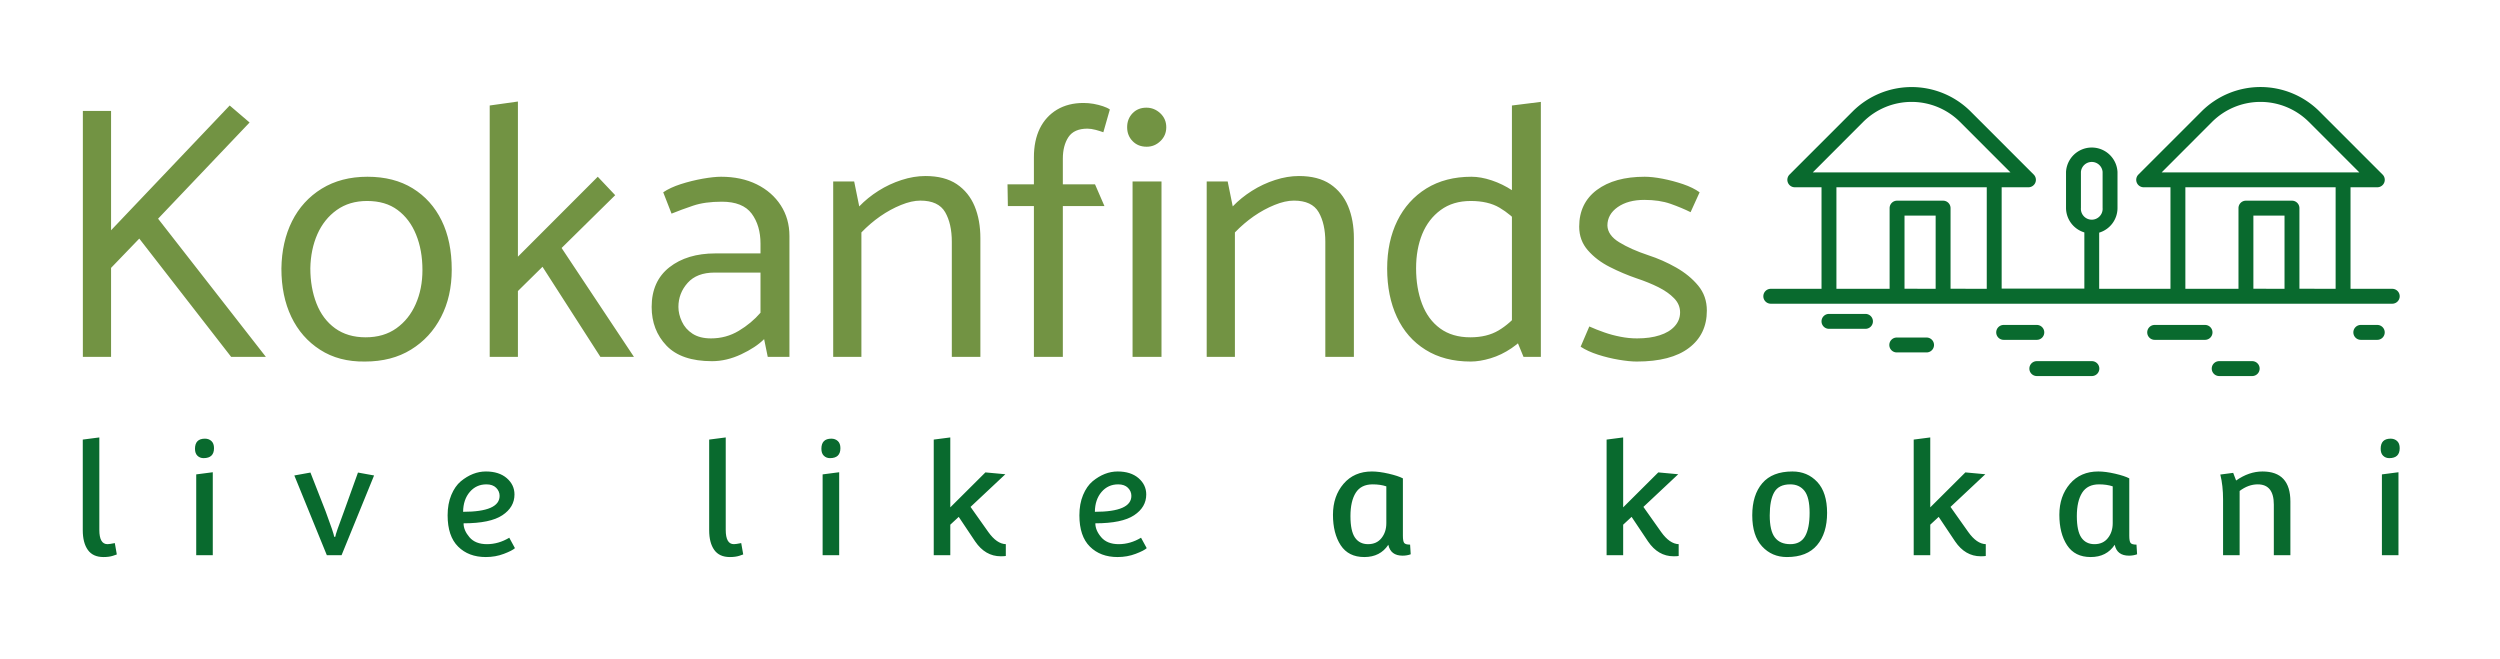 <svg viewBox="196.664 541.8 1616.192 426" xmlns:xlink="http://www.w3.org/1999/xlink" version="1.1" xmlns="http://www.w3.org/2000/svg" style="max-height: 500px" width="1616.192" height="426"><rect fill="#ffffff" height="1500" width="2000"/><g transform="matrix(0.75,0,0,0.75,249.091,596.614)"><svg xmlns:xlink="http://www.w3.org/1999/xlink" xmlns="http://www.w3.org/2000/svg" width="2000" height="409" preserveAspectRatio="xMidYMid meet" data-background-color="#ffffff" viewBox="0 0 396 81"><g transform="matrix(1,0,0,1,0.24,0.382)" id="tight-bounds"><svg width="395.52" height="80.236" viewBox="0 0 395.52 80.236"><g><svg width="395.52" height="80.236" viewBox="0 0 564.219 114.459"><g><svg width="564.219" height="114.459" viewBox="0 0 564.219 114.459"><g id="textblocktransform"><svg id="textblock" width="564.219" height="114.459" viewBox="0 0 564.219 114.459"><g><svg width="564.219" height="70.382" viewBox="0 0 564.219 70.382"><g><svg><g/><g/></svg></g><g><svg><g><svg/></g><g/></svg></g><g id="text-0"><svg width="564.219" height="70.382" viewBox="0 0 564.219 70.382"><g transform="matrix(1,0,0,1,0,3.53)"><svg data-palette-color="#729343" height="63.322" viewBox="4.65 -35.3 224.53 35.951" width="395.52"><path data-fill-palette-color="primary" class="wordmark-text-0" fill="#729343" transform="matrix(1,0,0,1,0,0)" opacity="1" d="M29.95 0L25.15 0 12.45-16.35 8.55-12.3 8.55 0 4.65 0 4.65-34 8.55-34 8.55-17.5 24.95-34.75 27.7-32.4 15.05-19.1 29.95 0ZM43.65 0.65L43.65 0.65Q40.05 0.7 37.45-0.98 34.85-2.65 33.47-5.53 32.1-8.4 32.1-12.2L32.1-12.2Q32.15-15.9 33.57-18.75 35-21.6 37.67-23.25 40.35-24.9 44-24.9L44-24.9Q47.65-24.9 50.25-23.3 52.85-21.7 54.25-18.85 55.65-16 55.65-12.05L55.65-12.05Q55.65-8.35 54.17-5.5 52.7-2.65 50.02-1 47.35 0.65 43.65 0.65ZM43.75-2.7L43.75-2.7Q46.25-2.7 48-3.95 49.75-5.2 50.67-7.3 51.6-9.4 51.6-12L51.6-12Q51.6-14.75 50.72-16.9 49.85-19.05 48.17-20.3 46.5-21.55 43.95-21.55L43.95-21.55Q41.5-21.55 39.75-20.3 38-19.05 37.07-16.95 36.15-14.85 36.1-12.25L36.1-12.25Q36.1-9.55 36.95-7.38 37.8-5.2 39.52-3.95 41.25-2.7 43.75-2.7ZM60.9 0L64.8 0 64.8-9.1 68.2-12.45 76.2 0 80.84 0 70.84-15.05 78.25-22.35 75.84-24.9 64.8-13.85 64.8-35.3 60.9-34.75 60.9 0ZM86.99-6.9L86.99-6.9Q86.99-8.8 88.27-10.23 89.54-11.65 91.99-11.65L91.99-11.65 98.34-11.65 98.34-6.1Q97.09-4.65 95.34-3.6 93.59-2.55 91.49-2.55L91.49-2.55Q89.94-2.55 88.94-3.2 87.94-3.85 87.47-4.88 86.99-5.9 86.99-6.9ZM84.89-22.75L86.04-19.8Q87.39-20.35 89.02-20.9 90.64-21.45 92.99-21.45L92.99-21.45Q95.89-21.45 97.12-19.8 98.34-18.15 98.34-15.65L98.34-15.65 98.34-14.3 92.09-14.3Q88.19-14.3 85.74-12.38 83.29-10.45 83.29-6.9L83.29-6.9Q83.29-3.7 85.34-1.55 87.39 0.6 91.64 0.6L91.64 0.6Q93.64 0.6 95.67-0.35 97.69-1.3 98.84-2.45L98.84-2.45 99.34 0 102.34 0 102.34-16.7Q102.34-19.1 101.14-20.95 99.94-22.8 97.82-23.85 95.69-24.9 92.89-24.9L92.89-24.9Q91.89-24.9 90.34-24.63 88.79-24.35 87.32-23.88 85.84-23.4 84.89-22.75L84.89-22.75ZM108.39 0L112.29 0 112.29-17.2Q113.49-18.45 114.89-19.43 116.29-20.4 117.77-21 119.24-21.6 120.44-21.6L120.44-21.6Q122.94-21.6 123.87-20 124.79-18.4 124.79-15.9L124.79-15.9 124.79 0 128.74 0 128.74-16.4Q128.74-18.9 127.94-20.83 127.14-22.75 125.47-23.88 123.79-25 121.14-25L121.14-25Q119.54-25 117.84-24.45 116.14-23.9 114.64-22.95 113.14-22 111.99-20.8L111.99-20.8 111.29-24.25 108.39-24.25 108.39 0ZM132.49-23.85L132.54-20.85 136.14-20.85 136.14 0 140.14 0 140.14-20.85 145.89-20.85 144.59-23.85 140.14-23.85 140.14-27.4Q140.14-29.2 140.91-30.38 141.69-31.55 143.54-31.55L143.54-31.55Q144.04-31.55 144.69-31.38 145.34-31.2 145.74-31.05L145.74-31.05 146.64-34.2Q146.29-34.45 145.69-34.65 145.09-34.85 144.39-34.98 143.69-35.1 142.99-35.1L142.99-35.1Q140.89-35.1 139.34-34.18 137.79-33.25 136.96-31.58 136.14-29.9 136.14-27.6L136.14-27.6 136.14-23.85 132.49-23.85ZM149.78 0L153.78 0 153.78-24.25 149.78-24.25 149.78 0ZM151.73-29.05L151.73-29.05Q152.83-29.05 153.63-29.83 154.44-30.6 154.44-31.75L154.44-31.75Q154.44-32.9 153.61-33.68 152.78-34.45 151.69-34.45L151.69-34.45Q150.53-34.45 149.78-33.68 149.03-32.9 149.03-31.75L149.03-31.75Q149.03-30.6 149.78-29.83 150.53-29.05 151.73-29.05ZM160.03 0L163.93 0 163.93-17.2Q165.13-18.45 166.53-19.43 167.93-20.4 169.41-21 170.88-21.6 172.08-21.6L172.08-21.6Q174.58-21.6 175.51-20 176.43-18.4 176.43-15.9L176.43-15.9 176.43 0 180.38 0 180.38-16.4Q180.38-18.9 179.58-20.83 178.78-22.75 177.11-23.88 175.43-25 172.78-25L172.78-25Q171.18-25 169.48-24.45 167.78-23.9 166.28-22.95 164.78-22 163.63-20.8L163.63-20.8 162.93-24.25 160.03-24.25 160.03 0ZM202.23-34.75L202.23-3.9 203.83 0 206.23 0 206.23-35.25 202.23-34.75ZM204.63-3.45L203.38-6.3Q201.98-4.6 200.38-3.65 198.78-2.7 196.48-2.7L196.48-2.7Q193.98-2.7 192.3-3.93 190.63-5.15 189.8-7.33 188.98-9.5 188.98-12.25L188.98-12.25Q188.98-14.9 189.83-16.98 190.68-19.05 192.38-20.3 194.08-21.55 196.53-21.55L196.53-21.55Q198.93-21.55 200.5-20.63 202.08-19.7 203.48-18.15L203.48-18.15 204.68-20.85Q203.68-22.1 202.3-23 200.93-23.9 199.43-24.4 197.93-24.9 196.63-24.9L196.63-24.9Q193.03-24.9 190.4-23.28 187.78-21.65 186.38-18.8 184.98-15.95 184.98-12.2L184.98-12.2Q184.98-8.4 186.33-5.5 187.68-2.6 190.28-0.98 192.88 0.65 196.53 0.65L196.53 0.65Q197.78 0.65 199.28 0.2 200.78-0.25 202.18-1.2 203.58-2.15 204.63-3.45L204.63-3.45ZM212.93-4.2L211.73-1.4Q212.73-0.75 214.13-0.3 215.53 0.15 217 0.4 218.48 0.65 219.48 0.65L219.48 0.65Q224.23 0.65 226.7-1.23 229.18-3.1 229.18-6.4L229.18-6.4Q229.18-8.4 227.98-9.85 226.78-11.3 224.93-12.35 223.08-13.4 221.08-14.05L221.08-14.05Q218.68-14.85 217.08-15.83 215.48-16.8 215.43-18.15L215.43-18.15Q215.43-19.7 216.85-20.7 218.28-21.7 220.53-21.7L220.53-21.7Q222.63-21.7 224.18-21.15 225.73-20.6 226.93-20L226.93-20 228.18-22.75Q227.28-23.4 225.88-23.88 224.48-24.35 223.05-24.63 221.63-24.9 220.58-24.9L220.58-24.9Q216.43-24.9 213.98-23.08 211.53-21.25 211.53-18L211.53-18Q211.53-16.1 212.73-14.73 213.93-13.35 215.75-12.43 217.58-11.5 219.48-10.85L219.48-10.85Q221.13-10.3 222.48-9.63 223.83-8.95 224.65-8.1 225.48-7.25 225.48-6.15L225.48-6.15Q225.48-5.05 224.73-4.23 223.98-3.4 222.65-2.98 221.33-2.55 219.53-2.55L219.53-2.55Q218.38-2.55 217.23-2.78 216.08-3 215-3.38 213.93-3.75 212.93-4.2L212.93-4.2Z"/></svg></g><g><svg id="dxe-0" data-fill-palette-color="accent" class="icon-dxe-0" width="154.966" height="70.382" y="0" x="409.253" viewBox="7.29 30.604 85.42 38.796" data-name="Layer 1" xmlns="http://www.w3.org/2000/svg"><path data-fill-palette-color="accent" fill="#096a2e" d="M91.71 57.69H86.11V44.06H89.7A1 1 0 0 0 90.41 42.35L81.94 33.88A11.2 11.2 0 0 0 66.11 33.88L57.64 42.35A1 1 0 0 0 58.35 44.06H61.94V57.69H52.37V50.15A3.45 3.45 0 0 0 54.83 46.86V42A3.46 3.46 0 0 0 47.92 42V46.83A3.45 3.45 0 0 0 50.38 50.12V57.66H39.28V44.06H42.87A1 1 0 0 0 43.58 42.35L35.11 33.88A11.21 11.21 0 0 0 19.28 33.88L10.81 42.35A1 1 0 0 0 11.52 44.06H15.1V57.69H8.29A1 1 0 0 0 8.29 59.69H91.71A1 1 0 0 0 91.71 57.69M49.92 46.86V42A1.46 1.46 0 0 1 52.83 42V46.83A1.46 1.46 0 1 1 49.92 46.83ZM67.52 35.29A9.2 9.2 0 0 1 80.52 35.29L87.29 42.06H60.76ZM20.69 35.29A9.2 9.2 0 0 1 33.69 35.29L40.46 42.06H13.93ZM26.24 57.68V47.86H30.42V57.69ZM32.42 57.68V46.86A1 1 0 0 0 31.42 45.86H25.24A1 1 0 0 0 24.24 46.86V57.69H17.1V44.06H37.28V57.69ZM73.07 57.68V47.86H77.25V57.69ZM79.25 57.68V46.86A1 1 0 0 0 78.25 45.86H72.07A1 1 0 0 0 71.07 46.86V57.69H63.94V44.06H84.11V57.69Z"/><path data-fill-palette-color="accent" fill="#096a2e" d="M21 61.06H16.1A1 1 0 1 0 16.1 63.06H21A1 1 0 0 0 21 61.06"/><path data-fill-palette-color="accent" fill="#096a2e" d="M29.2 64.23H25.2A1 1 0 0 0 25.2 66.23H29.2A1 1 0 1 0 29.2 64.23"/><path data-fill-palette-color="accent" fill="#096a2e" d="M45 63.54A1 1 0 0 0 44 62.54H39.55A1 1 0 0 0 39.55 64.54H44A1 1 0 0 0 45 63.54"/><path data-fill-palette-color="accent" fill="#096a2e" d="M51.37 67.4H44A1 1 0 0 0 44 69.4H51.39A1 1 0 1 0 51.39 67.4Z"/><path data-fill-palette-color="accent" fill="#096a2e" d="M66.58 62.54H59.82A1 1 0 0 0 59.82 64.54H66.58A1 1 0 0 0 66.58 62.54"/><path data-fill-palette-color="accent" fill="#096a2e" d="M72.91 67.4H68.48A1 1 0 0 0 68.48 69.4H72.91A1 1 0 0 0 72.91 67.4"/><path data-fill-palette-color="accent" fill="#096a2e" d="M89.7 62.54H87.49A1 1 0 0 0 87.49 64.54H89.7A1 1 0 0 0 89.7 62.54"/></svg></g></svg></g></svg></g><g transform="matrix(1,0,0,1,0,85.331)"><svg width="564.219" height="29.128" viewBox="0 0 564.219 29.128"><g transform="matrix(1,0,0,1,0,0)"><svg data-palette-color="#096a2e" height="29.128" viewBox="5 -38.4 755.44 39" width="564.219"><path id="text-1" data-fill-palette-color="secondary" class="slogan-text-1" fill="#096a2e" transform="matrix(1,0,0,1,0,0)" opacity="1" d="M5-8.15L5-37.7 10.4-38.4 10.4-8.25Q10.4-3.6 13.05-3.6L13.05-3.6Q13.7-3.6 15.45-3.95L15.45-3.95 16.1-0.25Q16.05-0.25 15.68-0.1 15.3 0.05 14.8 0.2L14.8 0.2Q13.55 0.6 11.75 0.6L11.75 0.6Q8.3 0.6 6.65-1.73 5-4.05 5-8.15L5-8.15ZM44.84-38L44.84-38Q46.09-38 46.94-37.23 47.79-36.45 47.79-34.9L47.79-34.9Q47.79-31.65 44.39-31.65L44.39-31.65Q43.19-31.65 42.39-32.43 41.59-33.2 41.59-34.7L41.59-34.7Q41.59-38 44.84-38ZM47.39 0L41.99 0 41.99-26.35 47.39-27.05 47.39 0ZM89.38 0L84.58 0 73.98-26 79.23-26.95 84.18-14.3Q86.88-7.05 86.98-6L86.98-6 87.33-6Q87.43-7 90.18-14.3L90.18-14.3 94.73-26.95 99.98-26 89.38 0ZM144.06-5.7L144.06-5.7 145.91-2.3Q145.06-1.5 142.31-0.45 139.56 0.6 136.41 0.6L136.41 0.6Q130.81 0.6 127.39-2.8 123.96-6.2 123.96-13L123.96-13Q123.96-16.75 125.16-19.63 126.36-22.5 128.26-24.1L128.26-24.1Q132.16-27.3 136.44-27.3 140.71-27.3 143.24-25.13 145.76-22.95 145.76-19.8L145.76-19.8Q145.76-15.65 141.81-13.03 137.86-10.4 129.16-10.4L129.16-10.4Q129.16-8.1 131.09-5.85 133.01-3.6 136.79-3.6 140.56-3.6 144.06-5.7ZM140.91-19.35L140.91-19.35Q140.91-20.85 139.79-21.98 138.66-23.1 136.61-23.1L136.61-23.1Q133.31-23.1 131.19-20.63 129.06-18.15 129.01-14.15L129.01-14.15Q140.91-14.15 140.91-19.35ZM209.24-8.15L209.24-37.7 214.64-38.4 214.64-8.25Q214.64-3.6 217.29-3.6L217.29-3.6Q217.94-3.6 219.69-3.95L219.69-3.95 220.34-0.25Q220.29-0.25 219.91-0.1 219.54 0.05 219.04 0.2L219.04 0.2Q217.79 0.6 215.99 0.6L215.99 0.6Q212.54 0.6 210.89-1.73 209.24-4.05 209.24-8.15L209.24-8.15ZM249.08-38L249.08-38Q250.33-38 251.18-37.23 252.03-36.45 252.03-34.9L252.03-34.9Q252.03-31.65 248.63-31.65L248.63-31.65Q247.43-31.65 246.63-32.43 245.83-33.2 245.83-34.7L245.83-34.7Q245.83-38 249.08-38ZM251.63 0L246.23 0 246.23-26.35 251.63-27.05 251.63 0ZM287.86-9.95L287.86 0 282.46 0 282.46-37.7 287.86-38.4 287.86-15.6 299.31-27 305.81-26.4 294.46-15.75 300.26-7.55Q303.01-3.7 305.96-3.6L305.96-3.6 305.96 0.25Q305.56 0.35 304.31 0.35L304.31 0.35Q299.26 0.35 295.96-4.5L295.96-4.5 290.61-12.5 287.86-9.95ZM350.05-5.7L350.05-5.7 351.9-2.3Q351.05-1.5 348.3-0.45 345.55 0.6 342.4 0.6L342.4 0.6Q336.8 0.6 333.38-2.8 329.95-6.2 329.95-13L329.95-13Q329.95-16.75 331.15-19.63 332.35-22.5 334.25-24.1L334.25-24.1Q338.15-27.3 342.43-27.3 346.7-27.3 349.23-25.13 351.75-22.95 351.75-19.8L351.75-19.8Q351.75-15.65 347.8-13.03 343.85-10.4 335.15-10.4L335.15-10.4Q335.15-8.1 337.08-5.85 339-3.6 342.78-3.6 346.55-3.6 350.05-5.7ZM346.9-19.35L346.9-19.35Q346.9-20.85 345.78-21.98 344.65-23.1 342.6-23.1L342.6-23.1Q339.3-23.1 337.18-20.63 335.05-18.15 335-14.15L335-14.15Q346.9-14.15 346.9-19.35ZM435.43-25.05L435.43-25.05 435.43-6.35Q435.43-4.6 435.83-4.03 436.23-3.45 437.78-3.45L437.78-3.45 437.98-0.3Q436.73 0.15 435.33 0.15L435.33 0.15Q431.43 0.15 430.68-3.4L430.68-3.4Q428.03 0.6 422.85 0.6 417.68 0.6 415.15-3.25 412.63-7.1 412.63-13.18 412.63-19.25 416.08-23.28 419.53-27.3 425.33-27.3L425.33-27.3Q427.68-27.3 430.8-26.58 433.93-25.85 435.43-25.05ZM418.33-12.75Q418.33-7.9 419.8-5.75 421.28-3.6 424.08-3.6 426.88-3.6 428.45-5.58 430.03-7.55 430.03-10.45L430.03-10.45 430.03-22.45Q428.08-23.1 425.58-23.1L425.58-23.1Q421.78-23.1 420.05-20.35 418.33-17.6 418.33-12.75ZM507.25-9.95L507.25 0 501.85 0 501.85-37.7 507.25-38.4 507.25-15.6 518.7-27 525.2-26.4 513.85-15.75 519.65-7.55Q522.4-3.7 525.35-3.6L525.35-3.6 525.35 0.25Q524.95 0.35 523.7 0.35L523.7 0.35Q518.65 0.35 515.35-4.5L515.35-4.5 510-12.5 507.25-9.95ZM562.44-27.3L562.44-27.3Q567.34-27.3 570.54-23.88 573.74-20.45 573.74-13.8 573.74-7.15 570.47-3.28 567.19 0.6 560.64 0.6L560.64 0.6Q555.74 0.6 552.54-2.88 549.34-6.35 549.34-13 549.34-19.65 552.62-23.48 555.89-27.3 562.44-27.3ZM555.04-12.98Q555.04-7.95 556.72-5.78 558.39-3.6 561.74-3.6 565.09-3.6 566.57-6.2 568.04-8.8 568.04-13.83 568.04-18.85 566.37-20.98 564.69-23.1 561.74-23.1L561.74-23.1Q557.99-23.1 556.52-20.55 555.04-18 555.04-12.98ZM607.38-9.95L607.38 0 601.98 0 601.98-37.7 607.38-38.4 607.38-15.6 618.83-27 625.33-26.4 613.98-15.75 619.78-7.55Q622.53-3.7 625.48-3.6L625.48-3.6 625.48 0.25Q625.08 0.35 623.83 0.35L623.83 0.35Q618.78 0.35 615.48-4.5L615.48-4.5 610.13-12.5 607.38-9.95ZM672.27-25.05L672.27-25.05 672.27-6.35Q672.27-4.6 672.67-4.03 673.07-3.45 674.62-3.45L674.62-3.45 674.82-0.3Q673.57 0.15 672.17 0.15L672.17 0.15Q668.27 0.15 667.52-3.4L667.52-3.4Q664.87 0.6 659.69 0.6 654.52 0.6 651.99-3.25 649.47-7.1 649.47-13.18 649.47-19.25 652.92-23.28 656.37-27.3 662.17-27.3L662.17-27.3Q664.52-27.3 667.64-26.58 670.77-25.85 672.27-25.05ZM655.17-12.75Q655.17-7.9 656.64-5.75 658.12-3.6 660.92-3.6 663.72-3.6 665.29-5.58 666.87-7.55 666.87-10.45L666.87-10.45 666.87-22.45Q664.92-23.1 662.42-23.1L662.42-23.1Q658.62-23.1 656.89-20.35 655.17-17.6 655.17-12.75ZM702.85 0L702.85-18.2Q702.85-22.7 701.95-26.3L701.95-26.3 706.15-26.85 707.1-24.35Q711.3-27.3 715.7-27.3L715.7-27.3Q724.8-27.3 724.8-17.5L724.8-17.5 724.8 0 719.4 0 719.4-16.5Q719.4-23.1 714.15-23.1L714.15-23.1Q711.1-23.1 708.25-20.95L708.25-20.95 708.25 0 702.85 0ZM757.49-38L757.49-38Q758.74-38 759.59-37.23 760.44-36.45 760.44-34.9L760.44-34.9Q760.44-31.65 757.04-31.65L757.04-31.65Q755.84-31.65 755.04-32.43 754.24-33.2 754.24-34.7L754.24-34.7Q754.24-38 757.49-38ZM760.04 0L754.64 0 754.64-26.35 760.04-27.05 760.04 0Z"/></svg></g></svg></g></svg></g></svg></g><g/></svg></g><defs/></svg><rect visibility="hidden" stroke="none" fill="none" height="80.236" width="395.52"/></g></svg></g></svg>